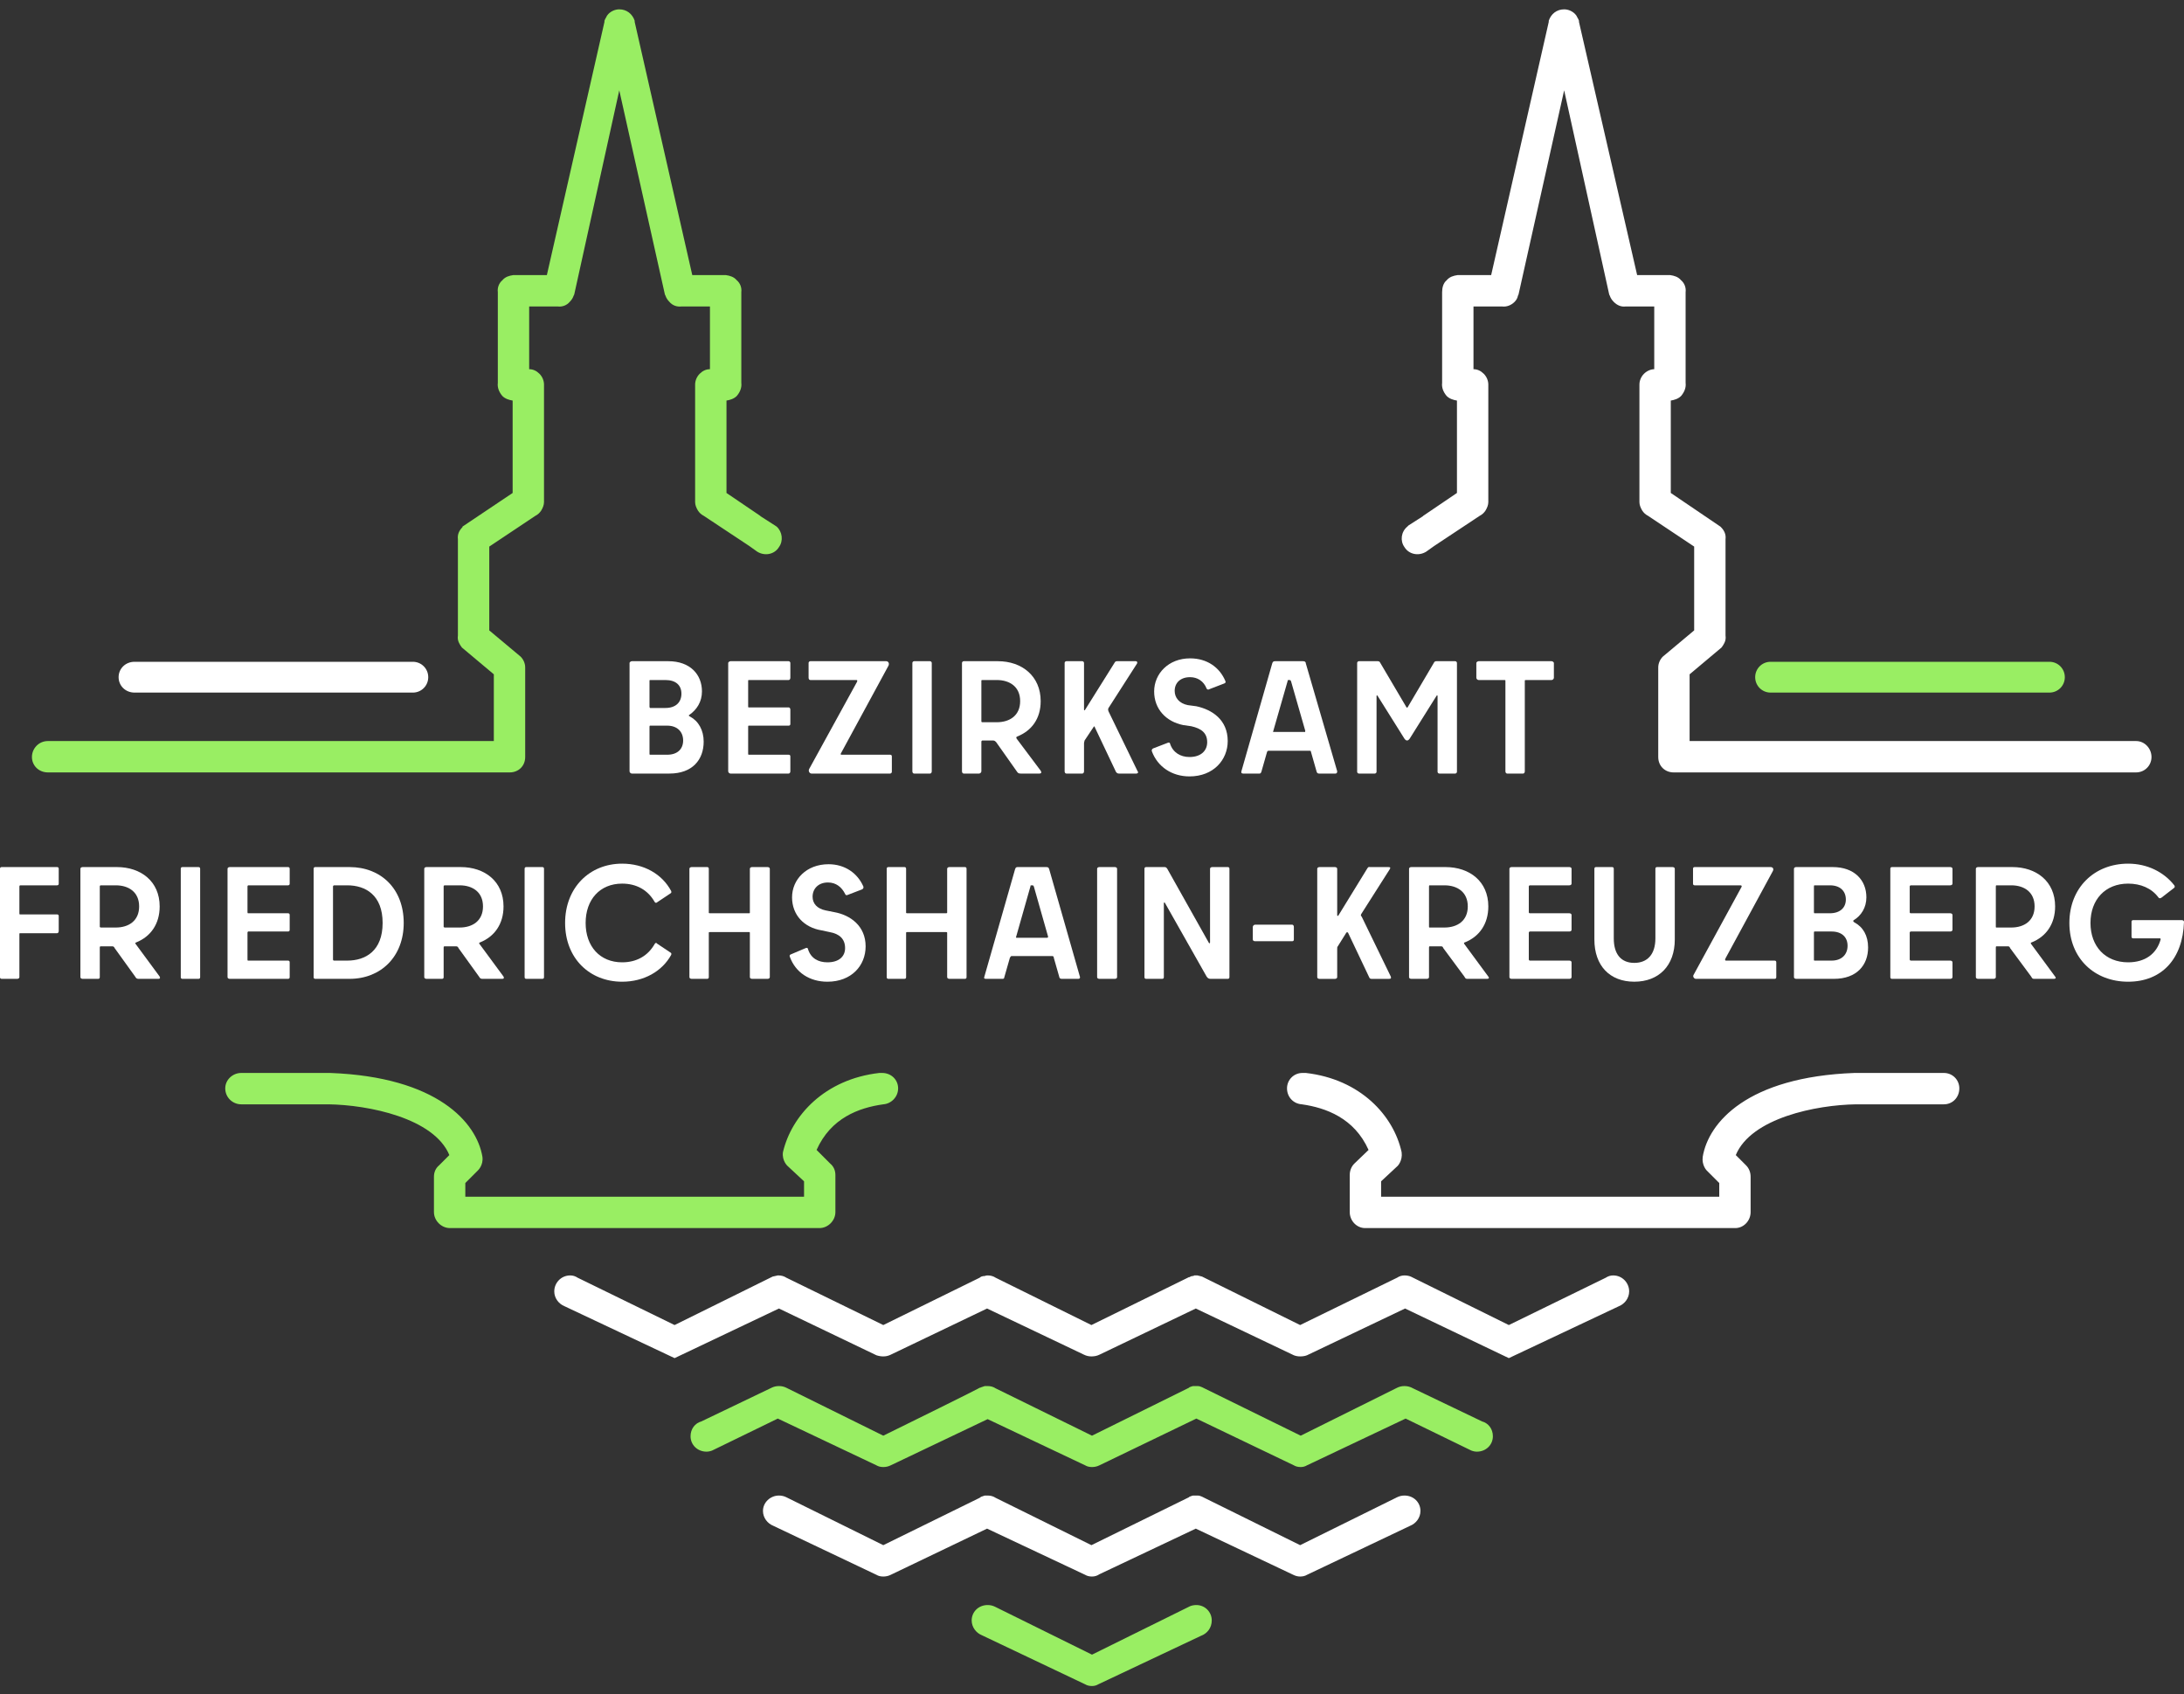<svg width="205" height="159" viewBox="0 0 205 159" fill="none" xmlns="http://www.w3.org/2000/svg">
<rect x="0" y="0" width="205" height="159" fill="#333333" stroke="none"/>
<g id="Ebene 1">
<path id="&#38;lt;Path&#38;gt;" d="M12.632 65.006C11.775 65.006 11.133 64.363 11.133 63.56C11.133 62.758 11.775 62.115 12.632 62.115H38.752C39.555 62.115 40.197 62.758 40.197 63.56C40.197 64.363 39.555 65.006 38.752 65.006H12.632Z" fill="white"/>
<path id="&#38;lt;Path&#38;gt;_2" d="M4.497 72.498C3.64 72.498 2.998 71.856 2.998 71.053C2.998 70.25 3.64 69.554 4.497 69.554H46.353V63.291L43.355 60.775C43.248 60.631 43.157 60.492 43.088 60.347C42.981 60.133 42.943 59.903 42.981 59.651V50.605C42.927 50.177 43.088 49.802 43.409 49.481V49.427L48.119 46.269V37.597C47.798 37.544 47.423 37.437 47.156 37.169C46.835 36.795 46.674 36.366 46.728 35.938V27.427C46.674 26.999 46.835 26.571 47.156 26.303C47.423 25.982 47.798 25.875 48.173 25.821H51.331L56.737 2.055V1.948C56.774 1.84 56.828 1.733 56.897 1.626C56.935 1.519 57.004 1.412 57.111 1.305C57.379 1.038 57.754 0.877 58.128 0.877C58.824 0.877 59.359 1.305 59.574 1.948V2.055L64.98 25.821H68.138C68.512 25.875 68.887 25.982 69.154 26.303C69.476 26.571 69.636 26.999 69.583 27.427V35.938C69.636 36.366 69.476 36.795 69.154 37.169C68.887 37.437 68.512 37.544 68.191 37.597V46.269L71.349 48.41L71.403 48.464L72.741 49.32L72.901 49.427C73.436 49.909 73.543 50.766 73.115 51.354C72.687 52.05 71.777 52.211 71.081 51.782L70.332 51.247L66.05 48.41C65.836 48.303 65.659 48.143 65.515 47.928C65.354 47.661 65.247 47.393 65.247 47.126V36.099C65.247 35.724 65.408 35.349 65.675 35.082C65.943 34.814 66.264 34.653 66.639 34.653V28.765H63.963C63.534 28.819 63.106 28.658 62.839 28.337C62.662 28.16 62.533 27.962 62.464 27.748L62.41 27.641L58.128 8.478L53.9 27.641L53.846 27.748C53.777 27.962 53.648 28.16 53.472 28.337C53.204 28.658 52.776 28.819 52.348 28.765H49.671V34.653C50.046 34.653 50.367 34.814 50.635 35.082C50.903 35.349 51.063 35.724 51.063 36.099V47.126C51.063 47.393 50.956 47.661 50.795 47.928C50.651 48.143 50.474 48.303 50.26 48.41L45.925 51.301V59.169L48.869 61.632C49.136 61.899 49.297 62.274 49.297 62.649V71.053C49.297 71.909 48.654 72.498 47.852 72.498H4.497Z" fill="#99EE63"/>
<path id="&#38;lt;Path&#38;gt;_3" d="M192.368 65.006C193.171 65.006 193.813 64.363 193.813 63.56C193.813 62.758 193.171 62.115 192.368 62.115H166.194C165.392 62.115 164.749 62.758 164.749 63.56C164.749 64.363 165.392 65.006 166.194 65.006H192.368Z" fill="#99EE63"/>
<path id="&#38;lt;Path&#38;gt;_4" d="M200.504 72.498C201.307 72.498 201.949 71.856 201.949 71.053C201.949 70.25 201.307 69.554 200.504 69.554H158.594V63.291L161.591 60.775C161.698 60.631 161.789 60.492 161.859 60.347C161.966 60.133 162.003 59.903 161.966 59.651V50.605C162.019 50.177 161.859 49.802 161.538 49.481L161.484 49.427L156.828 46.269V37.597C157.149 37.544 157.523 37.437 157.791 37.169C158.112 36.795 158.273 36.366 158.219 35.938V27.427C158.273 26.999 158.112 26.571 157.791 26.303C157.523 25.982 157.149 25.875 156.774 25.821H153.67L148.21 2.055V1.948C148.173 1.84 148.119 1.733 148.05 1.626C148.012 1.519 147.942 1.412 147.835 1.305C147.568 1.038 147.193 0.877 146.818 0.877C146.123 0.877 145.587 1.305 145.373 1.948V2.055L139.967 25.821H136.809C136.435 25.875 136.06 25.982 135.792 26.303C135.471 26.571 135.364 26.999 135.364 27.427V35.938C135.311 36.366 135.471 36.795 135.792 37.169C136.06 37.437 136.435 37.544 136.756 37.597V46.269L133.598 48.41L133.544 48.464L132.206 49.32L132.099 49.427C131.51 49.909 131.403 50.766 131.831 51.354C132.26 52.05 133.17 52.211 133.865 51.782L134.615 51.247L138.897 48.41C139.111 48.303 139.288 48.143 139.432 47.928C139.593 47.661 139.7 47.393 139.7 47.126V36.099C139.7 35.724 139.539 35.349 139.271 35.082C139.004 34.814 138.683 34.653 138.308 34.653V28.765H140.984C141.412 28.819 141.841 28.658 142.162 28.337C142.338 28.16 142.445 27.962 142.483 27.748L142.536 27.641L146.818 8.478L151.047 27.641L151.1 27.748C151.17 27.962 151.298 28.16 151.475 28.337C151.796 28.658 152.171 28.819 152.599 28.765H155.275V34.653C154.954 34.653 154.58 34.814 154.312 35.082C154.044 35.349 153.884 35.724 153.884 36.099V47.126C153.884 47.393 153.991 47.661 154.151 47.928C154.296 48.143 154.472 48.303 154.687 48.41L159.022 51.301V59.169L156.078 61.632C155.811 61.899 155.65 62.274 155.65 62.649V71.053C155.65 71.909 156.292 72.498 157.095 72.498H200.504Z" fill="white"/>
<path id="&#38;lt;Path&#38;gt;_5" d="M75.471 112.323V110.877L73.918 109.432C73.918 109.432 73.383 108.95 73.49 108.147C74.293 104.722 77.397 101.296 82.536 100.707H82.803C83.66 100.707 84.302 101.349 84.302 102.152C84.302 102.955 83.66 103.598 82.91 103.651C80.609 103.972 77.986 104.936 76.648 107.933L77.933 109.218C78.254 109.486 78.414 109.86 78.414 110.289V113.768C78.414 114.571 77.719 115.267 76.916 115.267H42.232C41.429 115.267 40.733 114.571 40.733 113.768V110.449C40.733 110.021 40.894 109.646 41.215 109.379L42.178 108.415C40.733 104.936 34.578 103.705 30.831 103.651H22.642C21.839 103.651 21.143 103.009 21.143 102.152C21.143 101.349 21.839 100.707 22.642 100.707H30.991C41.054 101.082 44.747 105.364 45.282 108.576C45.39 109.379 44.854 109.86 44.854 109.86L43.677 111.038V112.323H75.471Z" fill="#99EE63"/>
<path id="&#38;lt;Path&#38;gt;_6" d="M129.637 112.323V110.877L131.189 109.432C131.189 109.432 131.671 108.95 131.564 108.147C130.815 104.722 127.71 101.296 122.572 100.707H122.251C121.448 100.707 120.805 101.349 120.805 102.152C120.805 102.955 121.394 103.598 122.197 103.651C124.445 103.972 127.121 104.936 128.459 107.933L127.121 109.218C126.854 109.486 126.693 109.86 126.693 110.289V113.768C126.693 114.571 127.335 115.267 128.138 115.267H162.876C163.679 115.267 164.321 114.571 164.321 113.768V110.449C164.321 110.021 164.161 109.646 163.893 109.379L162.929 108.415C164.375 104.936 170.476 103.705 174.223 103.651H182.466C183.269 103.651 183.911 103.009 183.911 102.152C183.911 101.349 183.269 100.707 182.466 100.707H174.063C164 101.082 160.36 105.364 159.825 108.576C159.718 109.379 160.2 109.86 160.2 109.86L161.377 111.038V112.323H129.637Z" fill="white"/>
<path id="&#38;lt;Path&#38;gt;_7" d="M83.606 127.151C83.391 127.258 83.161 127.312 82.91 127.312C82.696 127.312 82.481 127.275 82.267 127.205L73.115 122.816L63.32 127.473L52.989 122.601C52.454 122.387 52.026 121.852 52.026 121.21C52.026 120.407 52.668 119.711 53.525 119.711C53.776 119.711 54.006 119.781 54.22 119.925L63.32 124.368L72.526 119.818C72.67 119.781 72.831 119.748 73.008 119.711H73.061C73.345 119.711 73.596 119.781 73.811 119.925L82.91 124.368L91.955 119.925C91.993 119.888 92.046 119.855 92.116 119.818C92.223 119.781 92.33 119.764 92.437 119.764C92.507 119.727 92.598 119.711 92.705 119.711C92.988 119.711 93.24 119.781 93.454 119.925L102.446 124.368L111.599 119.872H111.653C111.813 119.764 111.92 119.764 112.027 119.764L112.081 119.711H112.402C112.546 119.748 112.686 119.781 112.83 119.818L112.937 119.872L122.036 124.368L131.136 119.925C131.35 119.781 131.58 119.711 131.831 119.711C132.045 119.711 132.244 119.748 132.42 119.818L141.626 124.368L150.726 119.925C150.94 119.781 151.17 119.711 151.421 119.711C152.278 119.711 152.92 120.407 152.92 121.21C152.92 121.852 152.492 122.387 151.957 122.601L141.626 127.473L131.885 122.816L122.679 127.205C122.502 127.275 122.288 127.312 122.036 127.312C121.822 127.312 121.624 127.275 121.448 127.205L112.241 122.816L103.196 127.151C102.982 127.258 102.73 127.312 102.446 127.312C102.195 127.312 101.965 127.258 101.75 127.151L92.651 122.816L83.606 127.151Z" fill="white"/>
<path id="&#38;lt;Path&#38;gt;_8" d="M83.606 137.535C83.391 137.642 83.161 137.696 82.91 137.696C82.658 137.696 82.444 137.642 82.267 137.535L73.008 133.146L66.852 136.143C66.676 136.213 66.494 136.251 66.317 136.251C65.461 136.251 64.818 135.608 64.818 134.805C64.818 134.109 65.247 133.574 65.835 133.413L72.419 130.255C72.633 130.148 72.863 130.095 73.115 130.095C73.366 130.095 73.596 130.148 73.811 130.255L82.91 134.752C91.955 130.309 91.955 130.255 91.955 130.255C91.993 130.255 92.046 130.239 92.116 130.202C92.223 130.164 92.33 130.132 92.437 130.095H92.705C92.989 130.095 93.24 130.164 93.454 130.309L102.5 134.752L111.599 130.255L111.653 130.202C111.813 130.148 111.92 130.095 112.027 130.095H112.402C112.546 130.095 112.686 130.132 112.83 130.202L112.937 130.255L122.09 134.752L131.136 130.255C131.35 130.148 131.58 130.095 131.831 130.095C132.115 130.095 132.383 130.164 132.634 130.309L139.111 133.413C139.7 133.574 140.128 134.109 140.128 134.805C140.128 135.608 139.485 136.251 138.629 136.251C138.452 136.251 138.27 136.213 138.094 136.143L131.938 133.146L122.679 137.535C122.502 137.642 122.304 137.696 122.09 137.696C121.838 137.696 121.624 137.642 121.448 137.535L112.295 133.146L103.196 137.535C102.982 137.642 102.751 137.696 102.5 137.696C102.248 137.696 102.034 137.642 101.858 137.535L92.705 133.199L83.606 137.535Z" fill="#99EE63"/>
<path id="&#38;lt;Path&#38;gt;_9" d="M111.706 150.756C111.882 150.686 112.08 150.648 112.295 150.648C113.097 150.648 113.74 151.291 113.74 152.094C113.74 152.79 113.312 153.325 112.723 153.539L103.088 158.089C102.912 158.196 102.714 158.249 102.5 158.249C102.248 158.249 102.034 158.196 101.857 158.089L92.169 153.485C91.634 153.271 91.206 152.736 91.206 152.094C91.206 151.291 91.848 150.648 92.704 150.648C92.956 150.648 93.186 150.702 93.4 150.809L102.5 155.305L111.706 150.756Z" fill="#99EE63"/>
<path id="&#38;lt;Path&#38;gt;_10" d="M83.606 147.812C83.392 147.919 83.162 147.972 82.91 147.972C82.658 147.972 82.444 147.919 82.268 147.812L72.58 143.208C72.044 142.994 71.616 142.459 71.616 141.816C71.616 141.013 72.312 140.371 73.115 140.371C73.367 140.371 73.597 140.425 73.811 140.532L82.91 145.028L91.956 140.585C91.993 140.548 92.047 140.516 92.116 140.478C92.223 140.441 92.33 140.409 92.437 140.371H92.705C92.989 140.371 93.24 140.441 93.454 140.585L102.447 145.028L111.599 140.532L111.653 140.478C111.76 140.441 111.867 140.409 111.974 140.371C111.904 140.409 111.851 140.425 111.813 140.425L111.706 140.478C111.744 140.441 111.776 140.425 111.813 140.425C111.883 140.387 111.958 140.371 112.027 140.371H112.402C112.547 140.371 112.686 140.409 112.83 140.478L112.937 140.532L122.037 145.028L131.136 140.532C131.35 140.425 131.58 140.371 131.832 140.371C132.688 140.371 133.33 141.013 133.33 141.816C133.33 142.459 132.902 142.994 132.367 143.208L122.679 147.812C122.502 147.919 122.288 147.972 122.037 147.972C121.822 147.972 121.608 147.919 121.394 147.812L112.242 143.476L103.196 147.758C102.982 147.903 102.752 147.972 102.5 147.972C102.248 147.972 102.034 147.919 101.858 147.812L92.651 143.476L83.606 147.812Z" fill="white"/>
<path id="&#38;lt;Path&#38;gt;_11" d="M5.352 81.383H0.161C0.054 81.383 0 81.436 0 81.543V91.714C0 91.821 0.054 91.874 0.161 91.874H1.606C1.713 91.874 1.82 91.821 1.82 91.714V87.646C1.82 87.592 1.873 87.592 1.873 87.592H5.352C5.46 87.592 5.513 87.485 5.513 87.378V85.986C5.513 85.879 5.46 85.826 5.352 85.826H1.873C1.82 85.826 1.82 85.772 1.82 85.719V83.203C1.82 83.149 1.873 83.096 1.873 83.096H5.352C5.46 83.096 5.513 83.042 5.513 82.935V81.543C5.513 81.436 5.46 81.383 5.352 81.383Z" fill="white"/>
<path id="&#38;lt;Compound Path&#38;gt;" fill-rule="evenodd" clip-rule="evenodd" d="M9.206 91.874H7.761C7.654 91.874 7.547 91.821 7.547 91.714V81.543C7.547 81.436 7.654 81.383 7.761 81.383H10.973C13.221 81.383 14.987 82.721 14.987 85.076C14.987 86.736 14.131 87.913 12.793 88.449C12.685 88.486 12.669 88.54 12.739 88.609L14.987 91.66C15.041 91.767 15.041 91.874 14.88 91.874H13.06C12.9 91.874 12.793 91.874 12.685 91.66L10.759 88.984C10.705 88.823 10.598 88.823 10.491 88.823H9.474C9.42 88.823 9.367 88.823 9.367 88.93V91.714C9.367 91.821 9.313 91.874 9.206 91.874ZM9.367 83.203V87.003C9.367 87.003 9.42 87.057 9.474 87.057H10.866C12.097 87.057 13.06 86.415 13.06 85.076C13.06 83.738 12.097 83.096 10.866 83.096H9.474C9.404 83.096 9.367 83.133 9.367 83.203Z" fill="white"/>
<path id="&#38;lt;Path&#38;gt;_12" d="M18.627 81.383H17.128C17.021 81.383 16.968 81.436 16.968 81.543V91.714C16.968 91.821 17.021 91.874 17.128 91.874H18.627C18.734 91.874 18.787 91.821 18.787 91.714V81.543C18.787 81.436 18.734 81.383 18.627 81.383Z" fill="white"/>
<path id="&#38;lt;Path&#38;gt;_13" d="M21.357 81.543V91.714C21.357 91.821 21.464 91.874 21.571 91.874H27.031C27.138 91.874 27.191 91.821 27.191 91.714V90.322C27.191 90.215 27.138 90.162 27.031 90.162H23.284C23.23 90.162 23.23 90.108 23.23 90.054V87.539C23.23 87.485 23.284 87.431 23.284 87.431H27.031C27.138 87.431 27.191 87.378 27.191 87.271V85.879C27.191 85.772 27.138 85.719 27.031 85.719H23.284C23.246 85.719 23.23 85.681 23.23 85.612V83.203C23.23 83.149 23.284 83.096 23.284 83.096H27.031C27.138 83.096 27.191 83.042 27.191 82.935V81.543C27.191 81.436 27.138 81.383 27.031 81.383H21.571C21.464 81.383 21.357 81.436 21.357 81.543Z" fill="white"/>
<path id="&#38;lt;Compound Path&#38;gt;_2" fill-rule="evenodd" clip-rule="evenodd" d="M37.895 86.629C37.895 89.787 35.754 91.874 32.81 91.874H29.599C29.492 91.874 29.439 91.821 29.439 91.714V81.543C29.439 81.436 29.492 81.383 29.599 81.383H32.81C35.754 81.383 37.895 83.417 37.895 86.629ZM31.365 90.162H32.596C34.309 90.162 35.915 89.251 35.915 86.629C35.915 84.006 34.309 83.096 32.596 83.096H31.365C31.312 83.096 31.258 83.149 31.258 83.203V90.054C31.258 90.124 31.296 90.162 31.365 90.162Z" fill="white"/>
<path id="&#38;lt;Compound Path&#38;gt;_3" fill-rule="evenodd" clip-rule="evenodd" d="M41.482 91.874H40.037C39.93 91.874 39.823 91.821 39.823 91.714V81.543C39.823 81.436 39.93 81.383 40.037 81.383H43.248C45.496 81.383 47.263 82.721 47.263 85.076C47.263 86.736 46.406 87.913 45.068 88.449C44.961 88.486 44.945 88.54 45.015 88.609L47.263 91.66C47.316 91.767 47.316 91.874 47.156 91.874H45.336C45.175 91.874 45.068 91.874 44.961 91.66L43.034 88.984C42.981 88.823 42.874 88.823 42.767 88.823H41.75C41.696 88.823 41.643 88.823 41.643 88.93V91.714C41.643 91.821 41.589 91.874 41.482 91.874ZM41.643 83.203V87.003C41.643 87.003 41.696 87.057 41.75 87.057H43.141C44.372 87.057 45.336 86.415 45.336 85.076C45.336 83.738 44.372 83.096 43.141 83.096H41.75C41.68 83.096 41.643 83.133 41.643 83.203Z" fill="white"/>
<path id="&#38;lt;Path&#38;gt;_14" d="M50.903 81.383H49.404C49.297 81.383 49.243 81.436 49.243 81.543V91.714C49.243 91.821 49.297 91.874 49.404 91.874H50.903C51.01 91.874 51.063 91.821 51.063 91.714V81.543C51.063 81.436 51.01 81.383 50.903 81.383Z" fill="white"/>
<path id="&#38;lt;Path&#38;gt;_15" d="M58.395 92.143C60.429 92.143 62.142 91.179 62.999 89.627C63.036 89.52 63.015 89.45 62.945 89.413L61.66 88.556C61.607 88.449 61.5 88.503 61.446 88.61C60.804 89.734 59.734 90.323 58.395 90.323C56.308 90.323 54.97 88.824 54.97 86.629C54.97 84.435 56.308 82.936 58.395 82.936C59.734 82.936 60.804 83.525 61.446 84.649C61.5 84.756 61.607 84.756 61.66 84.702L62.945 83.846C63.015 83.808 63.036 83.739 62.999 83.632C62.142 82.026 60.429 81.062 58.395 81.062C55.344 81.062 53.043 83.311 53.043 86.629C53.043 89.948 55.344 92.143 58.395 92.143Z" fill="white"/>
<path id="&#38;lt;Path&#38;gt;_16" d="M66.531 85.665V81.543C66.531 81.436 66.478 81.383 66.371 81.383H64.925C64.819 81.383 64.711 81.436 64.711 81.543V91.714C64.711 91.821 64.819 91.874 64.925 91.874H66.371C66.478 91.874 66.531 91.821 66.531 91.714V87.539C66.531 87.501 66.569 87.485 66.638 87.485H70.332C70.367 87.485 70.385 87.503 70.385 87.539V91.714C70.385 91.821 70.492 91.874 70.599 91.874H72.044C72.151 91.874 72.258 91.821 72.258 91.714V81.543C72.258 81.436 72.151 81.383 72.044 81.383H70.599C70.492 81.383 70.385 81.436 70.385 81.543V85.665C70.385 85.703 70.369 85.719 70.332 85.719H66.638C66.569 85.719 66.531 85.703 66.531 85.665Z" fill="white"/>
<path id="&#38;lt;Path&#38;gt;_17" d="M77.665 92.143C79.912 92.143 81.251 90.644 81.251 88.824C81.251 86.897 79.805 85.88 78.307 85.613L77.504 85.452C76.701 85.291 76.273 84.81 76.273 84.167C76.273 83.418 76.808 82.829 77.718 82.829C78.467 82.829 79.003 83.257 79.324 83.9C79.361 84.007 79.431 84.044 79.538 84.007L80.93 83.472C81.037 83.402 81.074 83.311 81.037 83.204C80.501 81.973 79.324 81.116 77.772 81.116C75.684 81.116 74.346 82.561 74.346 84.221C74.346 85.88 75.47 87.058 77.129 87.326L77.879 87.486C78.788 87.647 79.324 88.128 79.324 88.985C79.324 89.788 78.735 90.323 77.665 90.323C76.808 90.323 76.112 89.948 75.845 89.092C75.845 88.985 75.738 88.931 75.63 88.985L74.239 89.574C74.132 89.611 74.094 89.681 74.132 89.788C74.667 91.287 76.005 92.143 77.665 92.143Z" fill="white"/>
<path id="&#38;lt;Path&#38;gt;_18" d="M85.051 85.665V81.543C85.051 81.436 84.998 81.383 84.891 81.383H83.392C83.285 81.383 83.231 81.436 83.231 81.543V91.714C83.231 91.821 83.285 91.874 83.392 91.874H84.891C84.998 91.874 85.051 91.821 85.051 91.714V87.539C85.051 87.501 85.088 87.485 85.158 87.485H88.798C88.869 87.485 88.905 87.503 88.905 87.539V91.714C88.905 91.821 89.012 91.874 89.119 91.874H90.564C90.671 91.874 90.725 91.821 90.725 91.714V81.543C90.725 81.436 90.671 81.383 90.564 81.383H89.119C89.012 81.383 88.905 81.436 88.905 81.543V85.665C88.905 85.703 88.867 85.719 88.798 85.719H85.158C85.088 85.719 85.051 85.703 85.051 85.665Z" fill="white"/>
<path id="&#38;lt;Compound Path&#38;gt;_4" fill-rule="evenodd" clip-rule="evenodd" d="M98.486 81.597L101.376 91.714C101.376 91.821 101.323 91.874 101.216 91.874H99.663C99.556 91.874 99.487 91.837 99.449 91.767L98.914 89.894C98.914 89.787 98.861 89.733 98.754 89.733H94.953C94.9 89.733 94.846 89.787 94.793 89.894L94.257 91.767C94.257 91.837 94.204 91.874 94.097 91.874H92.545C92.4 91.874 92.347 91.821 92.384 91.714L95.275 81.597C95.328 81.383 95.435 81.383 95.542 81.383H98.165C98.325 81.383 98.432 81.383 98.486 81.597ZM95.435 88.02H98.272C98.341 88.02 98.379 87.983 98.379 87.913L97.041 83.203C97.003 83.133 96.971 83.096 96.934 83.096H96.773C96.736 83.096 96.72 83.133 96.72 83.203L95.382 87.913C95.344 87.983 95.365 88.02 95.435 88.02Z" fill="white"/>
<path id="&#38;lt;Path&#38;gt;_19" d="M104.64 81.383H103.195C103.088 81.383 102.981 81.436 102.981 81.543V91.714C102.981 91.821 103.088 91.874 103.195 91.874H104.64C104.748 91.874 104.855 91.821 104.855 91.714V81.543C104.855 81.436 104.748 81.383 104.64 81.383Z" fill="white"/>
<path id="&#38;lt;Path&#38;gt;_20" d="M113.473 88.502L109.565 81.543C109.458 81.383 109.405 81.383 109.244 81.383H107.585C107.478 81.383 107.424 81.436 107.424 81.543V91.714C107.424 91.821 107.478 91.874 107.585 91.874H109.084C109.191 91.874 109.244 91.821 109.244 91.714V84.809C109.244 84.702 109.298 84.648 109.351 84.755L113.259 91.66C113.366 91.821 113.473 91.874 113.633 91.874H115.239C115.346 91.874 115.4 91.821 115.4 91.714V81.543C115.4 81.436 115.346 81.383 115.239 81.383H113.794C113.687 81.383 113.58 81.436 113.58 81.543V88.449C113.58 88.556 113.526 88.556 113.473 88.502Z" fill="white"/>
<path id="&#38;lt;Path&#38;gt;_21" d="M121.447 88.182V87.004C121.447 86.897 121.394 86.79 121.287 86.79H117.808C117.701 86.79 117.594 86.897 117.594 87.004V88.182C117.594 88.289 117.701 88.342 117.808 88.342H121.287C121.394 88.342 121.447 88.289 121.447 88.182Z" fill="white"/>
<path id="&#38;lt;Path&#38;gt;_22" d="M125.515 91.715V89.092C125.515 88.932 125.515 88.878 125.569 88.825L126.372 87.54C126.425 87.487 126.479 87.487 126.532 87.54L128.513 91.715C128.55 91.822 128.62 91.876 128.727 91.876H130.386C130.547 91.876 130.6 91.822 130.547 91.662L127.817 86.041C127.71 85.934 127.71 85.881 127.817 85.72L130.44 81.598C130.547 81.438 130.493 81.384 130.333 81.384H128.566C128.497 81.347 128.422 81.384 128.352 81.491L125.623 85.934C125.569 85.988 125.515 85.988 125.515 85.881V81.545C125.515 81.438 125.408 81.384 125.301 81.384H123.856C123.749 81.384 123.642 81.438 123.642 81.545V91.715C123.642 91.822 123.749 91.876 123.856 91.876H125.301C125.408 91.876 125.515 91.822 125.515 91.715Z" fill="white"/>
<path id="&#38;lt;Compound Path&#38;gt;_5" fill-rule="evenodd" clip-rule="evenodd" d="M133.919 91.874H132.474C132.367 91.874 132.26 91.821 132.26 91.714V81.543C132.26 81.436 132.367 81.383 132.474 81.383H135.685C137.933 81.383 139.7 82.721 139.7 85.076C139.7 86.736 138.843 87.913 137.505 88.449C137.398 88.449 137.398 88.556 137.452 88.609L139.7 91.66C139.807 91.767 139.753 91.874 139.593 91.874H137.773C137.612 91.874 137.559 91.874 137.452 91.66L135.471 88.984C135.418 88.823 135.364 88.823 135.204 88.823H134.187C134.151 88.823 134.133 88.859 134.133 88.93V91.714C134.133 91.821 134.026 91.874 133.919 91.874ZM134.133 83.203V87.003C134.133 87.003 134.133 87.057 134.187 87.057H135.578C136.809 87.057 137.773 86.415 137.773 85.076C137.773 83.738 136.809 83.096 135.578 83.096H134.187C134.149 83.096 134.133 83.133 134.133 83.203Z" fill="white"/>
<path id="&#38;lt;Path&#38;gt;_23" d="M141.68 81.543V91.714C141.68 91.821 141.787 91.874 141.894 91.874H147.3C147.407 91.874 147.514 91.821 147.514 91.714V90.322C147.514 90.215 147.407 90.162 147.3 90.162H143.607C143.553 90.162 143.5 90.108 143.5 90.054V87.539C143.5 87.485 143.553 87.431 143.607 87.431H147.3C147.407 87.431 147.514 87.378 147.514 87.271V85.879C147.514 85.772 147.407 85.719 147.3 85.719H143.607C143.537 85.719 143.5 85.681 143.5 85.612V83.203C143.5 83.149 143.553 83.096 143.607 83.096H147.3C147.407 83.096 147.514 83.042 147.514 82.935V81.543C147.514 81.436 147.407 81.383 147.3 81.383H141.894C141.787 81.383 141.68 81.436 141.68 81.543Z" fill="white"/>
<path id="&#38;lt;Path&#38;gt;_24" d="M153.402 92.142C155.704 92.142 157.203 90.643 157.203 88.181V81.543C157.203 81.436 157.096 81.383 156.989 81.383H155.543C155.436 81.383 155.383 81.436 155.383 81.543V88.074C155.383 89.573 154.634 90.376 153.402 90.376C152.171 90.376 151.476 89.573 151.476 88.074V81.543C151.476 81.436 151.422 81.383 151.315 81.383H149.816C149.709 81.383 149.656 81.436 149.656 81.543V88.181C149.656 90.643 151.101 92.142 153.402 92.142Z" fill="white"/>
<path id="&#38;lt;Path&#38;gt;_25" d="M159.182 91.874H166.569C166.676 91.874 166.729 91.821 166.729 91.714V90.322C166.729 90.215 166.676 90.162 166.569 90.162H162.019C161.912 90.162 161.896 90.092 161.966 89.947L166.408 81.757C166.515 81.543 166.408 81.383 166.194 81.383H159.075C158.968 81.383 158.915 81.436 158.915 81.543V82.935C158.915 83.042 158.968 83.096 159.075 83.096H163.357C163.464 83.096 163.518 83.149 163.464 83.256L158.968 91.5C158.861 91.66 159.022 91.874 159.182 91.874Z" fill="white"/>
<path id="&#38;lt;Compound Path&#38;gt;_6" fill-rule="evenodd" clip-rule="evenodd" d="M168.389 91.714V81.543C168.389 81.436 168.496 81.383 168.604 81.383H172.029C174.063 81.383 175.187 82.614 175.187 84.22C175.187 85.183 174.705 85.933 174.01 86.361C173.902 86.415 173.956 86.522 174.063 86.575C174.866 87.003 175.348 87.806 175.348 88.93C175.348 90.59 174.277 91.874 172.136 91.874H168.604C168.496 91.874 168.389 91.821 168.389 91.714ZM170.263 83.203V85.612C170.263 85.681 170.279 85.719 170.316 85.719H171.761C172.725 85.719 173.26 85.183 173.26 84.434C173.26 83.631 172.725 83.096 171.761 83.096H170.316C170.279 83.096 170.263 83.133 170.263 83.203ZM170.263 87.539V90.054C170.263 90.108 170.263 90.162 170.316 90.162H171.922C172.885 90.162 173.421 89.573 173.421 88.77C173.421 87.967 172.885 87.431 171.922 87.431H170.316C170.279 87.431 170.263 87.469 170.263 87.539Z" fill="white"/>
<path id="&#38;lt;Path&#38;gt;_26" d="M177.434 81.543V91.714C177.434 91.821 177.488 91.874 177.595 91.874H183.054C183.161 91.874 183.269 91.821 183.269 91.714V90.322C183.269 90.215 183.161 90.162 183.054 90.162H179.361C179.308 90.162 179.254 90.108 179.254 90.054V87.539C179.254 87.485 179.308 87.431 179.361 87.431H183.054C183.161 87.431 183.269 87.378 183.269 87.271V85.879C183.269 85.772 183.161 85.719 183.054 85.719H179.361C179.292 85.719 179.254 85.681 179.254 85.612V83.203C179.254 83.149 179.308 83.096 179.361 83.096H183.054C183.161 83.096 183.269 83.042 183.269 82.935V81.543C183.269 81.436 183.161 81.383 183.054 81.383H177.595C177.488 81.383 177.434 81.436 177.434 81.543Z" fill="white"/>
<path id="&#38;lt;Compound Path&#38;gt;_7" fill-rule="evenodd" clip-rule="evenodd" d="M187.123 91.874H185.677C185.57 91.874 185.463 91.821 185.463 91.714V81.543C185.463 81.436 185.57 81.383 185.677 81.383H188.889C191.137 81.383 192.903 82.721 192.903 85.076C192.903 86.736 192.047 87.913 190.709 88.449C190.602 88.449 190.602 88.556 190.655 88.609L192.903 91.66C193.01 91.767 192.957 91.874 192.796 91.874H190.976C190.816 91.874 190.762 91.874 190.655 91.66L188.675 88.984C188.621 88.823 188.568 88.823 188.407 88.823H187.39C187.355 88.823 187.337 88.859 187.337 88.93V91.714C187.337 91.821 187.23 91.874 187.123 91.874ZM187.337 83.203V87.003C187.337 87.003 187.337 87.057 187.39 87.057H188.782C190.013 87.057 190.976 86.415 190.976 85.076C190.976 83.738 190.013 83.096 188.782 83.096H187.39C187.353 83.096 187.337 83.133 187.337 83.203Z" fill="white"/>
<path id="&#38;lt;Path&#38;gt;_27" d="M200.236 88.075H202.752C202.805 88.075 202.805 88.128 202.805 88.182C202.431 89.52 201.36 90.323 199.755 90.323C197.614 90.323 196.222 88.824 196.222 86.629C196.222 84.435 197.614 82.936 199.755 82.936C200.932 82.936 201.949 83.364 202.591 84.221C202.645 84.328 202.752 84.328 202.859 84.274L204.037 83.364C204.144 83.295 204.16 83.204 204.09 83.097C203.127 81.865 201.574 81.062 199.755 81.062C196.597 81.062 194.241 83.311 194.241 86.629C194.241 89.948 196.597 92.143 199.755 92.143C202.912 92.143 204.893 90.002 205 86.522C205 86.415 204.893 86.362 204.786 86.362H200.236C200.129 86.362 200.076 86.415 200.076 86.522V87.914C200.076 88.021 200.129 88.075 200.236 88.075Z" fill="white"/>
<path id="&#38;lt;Compound Path&#38;gt;_8" fill-rule="evenodd" clip-rule="evenodd" d="M59.092 72.392V62.221C59.092 62.168 59.199 62.06 59.306 62.06H62.731C64.765 62.06 65.889 63.292 65.889 64.898C65.889 65.861 65.407 66.611 64.712 67.092C64.605 67.146 64.658 67.199 64.765 67.253C65.568 67.681 66.05 68.537 66.05 69.608C66.05 71.321 64.979 72.606 62.838 72.606H59.306C59.199 72.606 59.092 72.499 59.092 72.392ZM60.965 63.88V66.343C60.965 66.38 60.981 66.412 61.018 66.45H62.464C63.427 66.45 63.962 65.915 63.962 65.112C63.962 64.309 63.427 63.827 62.464 63.827H61.018C60.981 63.827 60.965 63.843 60.965 63.88ZM60.965 68.216V70.732C60.965 70.786 60.965 70.839 61.018 70.839H62.624C63.588 70.839 64.123 70.304 64.123 69.501C64.123 68.698 63.588 68.109 62.624 68.109H61.018C60.981 68.109 60.965 68.147 60.965 68.216Z" fill="white"/>
<path id="&#38;lt;Path&#38;gt;_28" d="M68.352 62.221V72.392C68.352 72.499 68.459 72.606 68.566 72.606H74.025C74.132 72.606 74.186 72.499 74.186 72.392V71C74.186 70.893 74.132 70.839 74.025 70.839H70.278C70.225 70.839 70.225 70.786 70.225 70.732V68.216C70.225 68.163 70.225 68.109 70.278 68.109H74.025C74.132 68.109 74.186 68.056 74.186 67.949V66.611C74.186 66.503 74.132 66.396 74.025 66.396H70.278C70.241 66.396 70.225 66.38 70.225 66.343V63.88C70.225 63.845 70.243 63.827 70.278 63.827H74.025C74.132 63.827 74.186 63.72 74.186 63.613V62.221C74.186 62.168 74.132 62.06 74.025 62.06H68.566C68.459 62.06 68.352 62.168 68.352 62.221Z" fill="white"/>
<path id="&#38;lt;Path&#38;gt;_29" d="M76.166 72.606H83.552C83.659 72.606 83.713 72.499 83.713 72.445V71C83.713 70.893 83.659 70.839 83.552 70.839H79.003C78.896 70.839 78.879 70.786 78.949 70.679L83.392 62.489C83.499 62.275 83.392 62.06 83.178 62.06H76.059C75.952 62.06 75.898 62.168 75.898 62.221V63.613C75.898 63.72 75.952 63.827 76.059 63.827H80.341C80.448 63.827 80.501 63.827 80.448 63.988L75.952 72.177C75.845 72.391 76.005 72.606 76.166 72.606Z" fill="white"/>
<path id="&#38;lt;Path&#38;gt;_30" d="M87.298 62.06H85.8C85.693 62.06 85.639 62.168 85.639 62.221V72.392C85.639 72.499 85.693 72.606 85.8 72.606H87.298C87.406 72.606 87.459 72.499 87.459 72.392V62.221C87.459 62.168 87.406 62.06 87.298 62.06Z" fill="white"/>
<path id="&#38;lt;Compound Path&#38;gt;_9" fill-rule="evenodd" clip-rule="evenodd" d="M91.902 72.606H90.457C90.35 72.606 90.296 72.499 90.296 72.392V62.221C90.296 62.168 90.35 62.06 90.457 62.06H93.668C95.916 62.06 97.683 63.452 97.683 65.808C97.683 67.467 96.826 68.591 95.488 69.126C95.381 69.164 95.365 69.233 95.435 69.34L97.683 72.338C97.79 72.499 97.736 72.606 97.576 72.606H95.809C95.595 72.606 95.542 72.552 95.435 72.392L93.508 69.662C93.401 69.555 93.347 69.501 93.187 69.501H92.223C92.17 69.501 92.116 69.555 92.116 69.608V72.392C92.116 72.499 92.009 72.606 91.902 72.606ZM92.116 63.88V67.681C92.116 67.735 92.116 67.788 92.223 67.788H93.561C94.793 67.788 95.756 67.146 95.756 65.808C95.756 64.469 94.793 63.827 93.561 63.827H92.223C92.154 63.827 92.116 63.843 92.116 63.88Z" fill="white"/>
<path id="&#38;lt;Path&#38;gt;_31" d="M101.751 72.392V69.769C101.751 69.662 101.804 69.555 101.804 69.501L102.661 68.216C102.661 68.163 102.768 68.163 102.768 68.27L104.748 72.445C104.818 72.552 104.909 72.606 105.016 72.606H106.675C106.782 72.606 106.889 72.499 106.782 72.392L104.052 66.771C103.999 66.611 103.999 66.557 104.052 66.45L106.729 62.275C106.782 62.168 106.729 62.06 106.622 62.06H104.855C104.748 62.06 104.679 62.098 104.641 62.168L101.858 66.611C101.804 66.718 101.751 66.664 101.751 66.611V62.221C101.751 62.168 101.697 62.06 101.59 62.06H100.091C99.984 62.06 99.931 62.168 99.931 62.221V72.392C99.931 72.499 99.984 72.606 100.091 72.606H101.59C101.697 72.606 101.751 72.499 101.751 72.392Z" fill="white"/>
<path id="&#38;lt;Path&#38;gt;_32" d="M111.653 72.873C113.901 72.873 115.239 71.321 115.239 69.555C115.239 67.574 113.794 66.611 112.295 66.289L111.492 66.182C110.689 66.022 110.261 65.486 110.261 64.844C110.261 64.095 110.796 63.559 111.706 63.559C112.402 63.559 112.991 63.934 113.258 64.63C113.328 64.737 113.419 64.753 113.526 64.683L114.918 64.148C115.025 64.111 115.062 64.041 115.025 63.934C114.49 62.649 113.312 61.793 111.706 61.793C109.672 61.793 108.334 63.238 108.334 64.898C108.334 66.557 109.458 67.735 111.064 68.056L111.813 68.163C112.777 68.377 113.312 68.805 113.312 69.662C113.312 70.465 112.723 71.053 111.653 71.053C110.796 71.053 110.101 70.625 109.833 69.822C109.833 69.715 109.726 69.662 109.619 69.715L108.227 70.251C108.12 70.32 108.083 70.411 108.12 70.518C108.655 71.963 109.993 72.873 111.653 72.873Z" fill="white"/>
<path id="&#38;lt;Compound Path&#38;gt;_10" fill-rule="evenodd" clip-rule="evenodd" d="M122.572 62.275L125.516 72.392C125.516 72.536 125.462 72.606 125.355 72.606H123.803C123.696 72.606 123.626 72.552 123.589 72.445L123.054 70.572C123.054 70.465 123 70.465 122.893 70.465H119.093C119.039 70.465 118.986 70.465 118.932 70.572L118.397 72.445C118.359 72.552 118.306 72.606 118.236 72.606H116.684C116.54 72.606 116.486 72.536 116.524 72.392L119.414 62.275C119.467 62.114 119.521 62.06 119.682 62.06H122.304C122.465 62.06 122.572 62.114 122.572 62.275ZM119.574 68.698H122.411C122.481 68.736 122.518 68.698 122.518 68.591L121.18 63.934C121.143 63.864 121.111 63.827 121.073 63.827H120.913C120.875 63.827 120.859 63.864 120.859 63.934L119.521 68.591C119.483 68.698 119.505 68.736 119.574 68.698Z" fill="white"/>
<path id="&#38;lt;Path&#38;gt;_33" d="M127.55 72.606H129.048C129.155 72.606 129.209 72.499 129.209 72.445V65.326C129.209 65.272 129.263 65.219 129.316 65.326L131.832 69.34C131.992 69.555 132.153 69.555 132.313 69.34L134.829 65.326C134.883 65.219 134.936 65.272 134.936 65.326V72.445C134.936 72.499 134.99 72.606 135.097 72.606H136.595C136.702 72.606 136.756 72.499 136.756 72.445V62.221C136.756 62.168 136.702 62.06 136.595 62.06H134.829C134.722 62.06 134.652 62.098 134.615 62.168L132.153 66.343C132.099 66.45 132.046 66.45 131.992 66.343L129.53 62.168C129.493 62.098 129.423 62.06 129.316 62.06H127.55C127.443 62.06 127.389 62.168 127.389 62.221V72.445C127.389 72.499 127.443 72.606 127.55 72.606Z" fill="white"/>
<path id="&#38;lt;Path&#38;gt;_34" d="M145.641 62.06H138.79C138.683 62.06 138.576 62.168 138.576 62.221V63.613C138.576 63.72 138.683 63.827 138.79 63.827H141.198C141.252 63.827 141.305 63.827 141.305 63.88V72.392C141.305 72.499 141.359 72.606 141.466 72.606H142.965C143.072 72.606 143.125 72.499 143.125 72.392V63.88C143.125 63.843 143.163 63.827 143.232 63.827H145.641C145.748 63.827 145.855 63.72 145.855 63.613V62.221C145.855 62.168 145.748 62.06 145.641 62.06Z" fill="white"/>
</g>
</svg>
